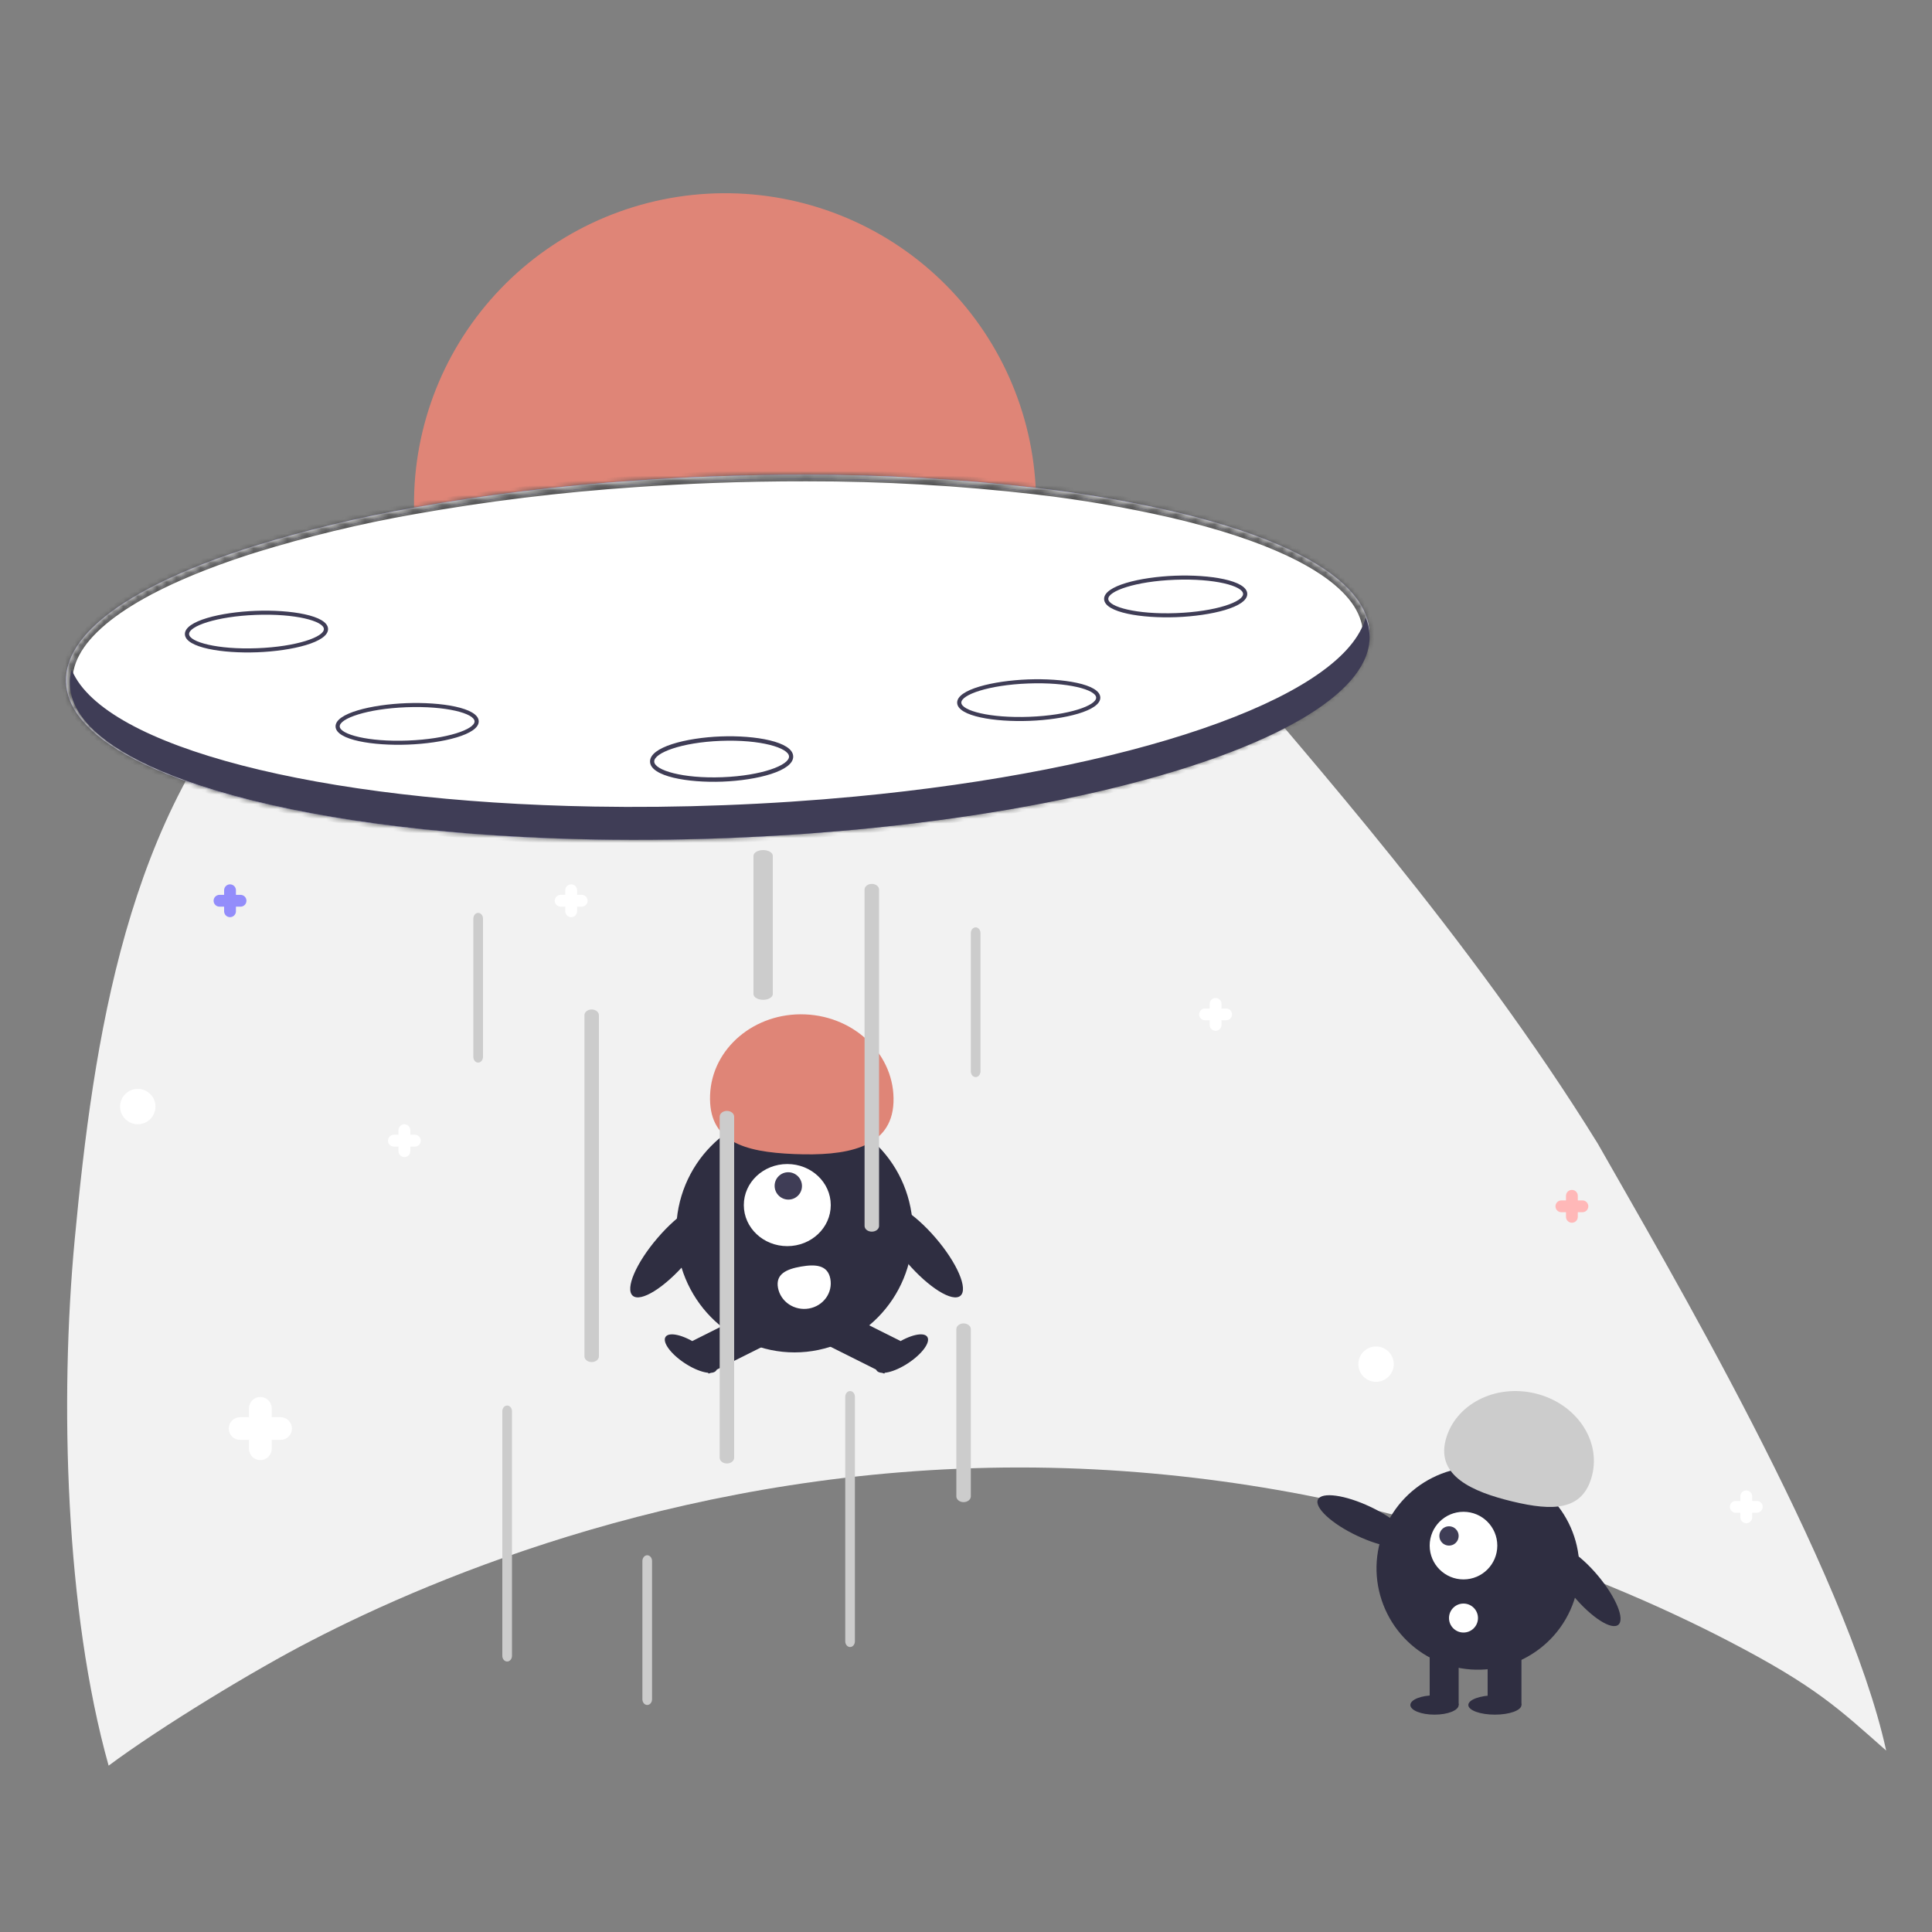 <svg width="400" height="400" viewBox="0 0 400 400" fill="none" xmlns="http://www.w3.org/2000/svg">
<rect x="0" y="0" width="400" height="400" fill="#808080" stroke="none"/>
<rect width="400" height="400"/>
<path d="M64.557 339.631C90.371 326.259 143.733 303.825 211.091 303.825C278.448 303.825 331.81 326.259 357.624 339.631C376.071 349.187 380.755 353.849 390.511 362.435C382.316 324.969 344.745 261.355 330.8 236.769C304.262 193.839 269.528 155.326 254.698 137.373C210.391 108.025 200.845 93.496 147.689 93.541C128.781 93.489 110.051 97.186 92.583 104.416C75.115 111.647 59.255 122.267 45.922 135.664C45.356 136.23 56.607 136.8 56.052 137.373C26.22 168.168 19.367 215.196 15.464 256.672C12.342 289.845 13.512 333.555 22.489 365.557C33.165 357.615 52.712 345.698 64.557 339.631Z" fill="#F2F2F2"/>
<path d="M28.526 232.763C30.549 232.763 32.189 231.125 32.189 229.103C32.189 227.082 30.549 225.443 28.526 225.443C26.504 225.443 24.864 227.082 24.864 229.103C24.864 231.125 26.504 232.763 28.526 232.763Z" fill="white"/>
<path d="M284.897 286.092C286.919 286.092 288.559 284.454 288.559 282.432C288.559 280.411 286.919 278.773 284.897 278.773C282.874 278.773 281.234 280.411 281.234 282.432C281.234 284.454 282.874 286.092 284.897 286.092Z" fill="white"/>
<path d="M58.087 293.412H56.256V291.582C56.256 290.958 56.008 290.36 55.566 289.918C55.125 289.477 54.526 289.229 53.902 289.229C53.277 289.229 52.678 289.477 52.237 289.918C51.795 290.36 51.547 290.958 51.547 291.582V293.412H49.716C49.092 293.412 48.493 293.66 48.051 294.101C47.61 294.542 47.362 295.141 47.362 295.765C47.362 296.389 47.61 296.987 48.051 297.428C48.493 297.87 49.092 298.118 49.716 298.118H51.547V299.947C51.547 300.571 51.795 301.17 52.237 301.611C52.678 302.052 53.277 302.3 53.902 302.3C54.526 302.3 55.125 302.052 55.566 301.611C56.008 301.17 56.256 300.571 56.256 299.947V298.118H58.087C58.712 298.118 59.31 297.87 59.752 297.428C60.194 296.987 60.442 296.389 60.442 295.765C60.442 295.141 60.194 294.542 59.752 294.101C59.31 293.66 58.712 293.412 58.087 293.412Z" fill="white"/>
<path d="M327.621 248.532H326.669V247.58C326.669 247.256 326.54 246.945 326.311 246.715C326.081 246.486 325.77 246.357 325.445 246.357C325.12 246.357 324.809 246.486 324.579 246.715C324.35 246.945 324.221 247.256 324.221 247.58V248.532H323.268C322.944 248.532 322.632 248.661 322.403 248.89C322.173 249.12 322.044 249.431 322.044 249.755C322.044 250.08 322.173 250.391 322.403 250.62C322.632 250.85 322.944 250.979 323.268 250.979H324.221V251.93C324.221 252.255 324.35 252.566 324.579 252.795C324.809 253.025 325.12 253.154 325.445 253.154C325.77 253.154 326.081 253.025 326.311 252.795C326.54 252.566 326.669 252.255 326.669 251.93V250.979H327.621C327.946 250.979 328.258 250.85 328.487 250.62C328.717 250.391 328.846 250.08 328.846 249.755C328.846 249.431 328.717 249.12 328.487 248.89C328.258 248.661 327.946 248.532 327.621 248.532Z" fill="#FFB8B8"/>
<path d="M49.8 185.269H48.848V184.317C48.848 184.157 48.816 183.997 48.755 183.849C48.693 183.701 48.603 183.566 48.489 183.452C48.375 183.339 48.24 183.248 48.092 183.187C47.943 183.125 47.784 183.094 47.623 183.094C47.463 183.094 47.303 183.125 47.155 183.187C47.006 183.248 46.871 183.339 46.758 183.452C46.644 183.566 46.554 183.701 46.492 183.849C46.431 183.997 46.399 184.157 46.399 184.317V185.269H45.447C45.122 185.269 44.811 185.398 44.581 185.627C44.352 185.857 44.222 186.168 44.222 186.492C44.222 186.817 44.352 187.128 44.581 187.357C44.811 187.587 45.122 187.716 45.447 187.716H46.399V188.667C46.399 188.828 46.431 188.987 46.492 189.135C46.554 189.284 46.644 189.419 46.758 189.532C46.871 189.646 47.006 189.736 47.155 189.798C47.303 189.859 47.463 189.891 47.623 189.891C47.784 189.891 47.943 189.859 48.092 189.798C48.24 189.736 48.375 189.646 48.489 189.532C48.603 189.419 48.693 189.284 48.755 189.135C48.816 188.987 48.848 188.828 48.848 188.667V187.716H49.8C50.125 187.716 50.436 187.587 50.666 187.357C50.895 187.128 51.024 186.817 51.024 186.492C51.024 186.168 50.895 185.857 50.666 185.627C50.436 185.398 50.125 185.269 49.8 185.269Z" fill="#6C63FF" fill-opacity="0.7"/>
<path d="M120.432 185.269H119.48V184.317C119.48 183.993 119.351 183.682 119.122 183.452C118.892 183.223 118.581 183.094 118.256 183.094C117.931 183.094 117.62 183.223 117.39 183.452C117.161 183.682 117.032 183.993 117.032 184.317V185.269H116.079C115.755 185.269 115.443 185.398 115.214 185.627C114.984 185.857 114.855 186.168 114.855 186.492C114.855 186.817 114.984 187.128 115.214 187.357C115.443 187.587 115.755 187.716 116.079 187.716H117.032V188.667C117.032 188.992 117.161 189.303 117.39 189.532C117.62 189.762 117.931 189.891 118.256 189.891C118.581 189.891 118.892 189.762 119.122 189.532C119.351 189.303 119.48 188.992 119.48 188.667V187.716H120.432C120.757 187.716 121.069 187.587 121.298 187.357C121.528 187.128 121.657 186.817 121.657 186.492C121.657 186.168 121.528 185.857 121.298 185.627C121.069 185.398 120.757 185.269 120.432 185.269Z" fill="white"/>
<path d="M363.722 310.749H362.77V309.798C362.77 309.473 362.641 309.162 362.412 308.932C362.182 308.703 361.871 308.574 361.546 308.574C361.221 308.574 360.91 308.703 360.68 308.932C360.451 309.162 360.322 309.473 360.322 309.798V310.749H359.369C359.045 310.749 358.733 310.878 358.504 311.107C358.274 311.337 358.145 311.648 358.145 311.973C358.145 312.297 358.274 312.608 358.504 312.838C358.733 313.067 359.045 313.196 359.369 313.196H360.322V314.148C360.322 314.472 360.451 314.783 360.68 315.013C360.91 315.242 361.221 315.371 361.546 315.371C361.871 315.371 362.182 315.242 362.412 315.013C362.641 314.783 362.77 314.472 362.77 314.148V313.196H363.722C364.047 313.196 364.359 313.067 364.588 312.838C364.818 312.608 364.947 312.297 364.947 311.973C364.947 311.648 364.818 311.337 364.588 311.107C364.359 310.878 364.047 310.749 363.722 310.749Z" fill="white"/>
<path d="M253.85 208.796H252.897V207.845C252.897 207.52 252.768 207.209 252.539 206.98C252.309 206.75 251.998 206.621 251.673 206.621C251.348 206.621 251.037 206.75 250.807 206.98C250.578 207.209 250.449 207.52 250.449 207.845V208.796H249.497C249.172 208.796 248.86 208.925 248.631 209.155C248.401 209.384 248.272 209.695 248.272 210.02C248.272 210.344 248.401 210.655 248.631 210.885C248.86 211.114 249.172 211.243 249.497 211.243H250.449V212.195C250.449 212.519 250.578 212.83 250.807 213.06C251.037 213.289 251.348 213.418 251.673 213.418C251.998 213.418 252.309 213.289 252.539 213.06C252.768 212.83 252.897 212.519 252.897 212.195V211.243H253.85C254.174 211.243 254.486 211.114 254.715 210.885C254.945 210.655 255.074 210.344 255.074 210.02C255.074 209.695 254.945 209.384 254.715 209.155C254.486 208.925 254.174 208.796 253.85 208.796Z" fill="white"/>
<path d="M85.901 234.938H84.949V233.986C84.949 233.662 84.82 233.351 84.59 233.121C84.361 232.892 84.049 232.763 83.724 232.763C83.4 232.763 83.088 232.892 82.859 233.121C82.629 233.351 82.5 233.662 82.5 233.986V234.938H81.548C81.223 234.938 80.912 235.067 80.682 235.296C80.453 235.526 80.324 235.837 80.324 236.161C80.324 236.486 80.453 236.797 80.682 237.027C80.912 237.256 81.223 237.385 81.548 237.385H82.5V238.336C82.5 238.661 82.629 238.972 82.859 239.202C83.088 239.431 83.4 239.56 83.724 239.56C84.049 239.56 84.361 239.431 84.59 239.202C84.82 238.972 84.949 238.661 84.949 238.336V237.385H85.901C86.226 237.385 86.537 237.256 86.767 237.027C86.996 236.797 87.125 236.486 87.125 236.161C87.125 235.837 86.996 235.526 86.767 235.296C86.537 235.067 86.226 234.938 85.901 234.938Z" fill="white"/>
<path d="M88.74 148.24H87.76V147.26C87.76 146.926 87.627 146.605 87.391 146.369C87.155 146.133 86.834 146 86.5 146C86.166 146 85.845 146.133 85.609 146.369C85.373 146.605 85.24 146.926 85.24 147.26V148.24H84.26C83.926 148.24 83.605 148.373 83.369 148.609C83.133 148.845 83 149.166 83 149.5C83 149.834 83.133 150.155 83.369 150.391C83.605 150.627 83.926 150.76 84.26 150.76H85.24V151.74C85.24 152.074 85.373 152.395 85.609 152.631C85.845 152.867 86.166 153 86.5 153C86.834 153 87.155 152.867 87.391 152.631C87.627 152.395 87.76 152.074 87.76 151.74V150.76H88.74C89.074 150.76 89.395 150.627 89.631 150.391C89.867 150.155 90 149.834 90 149.5C90 149.166 89.867 148.845 89.631 148.609C89.395 148.373 89.074 148.24 88.74 148.24Z" fill="white"/>
<path d="M164.5 280C178.031 280 189 268.807 189 255C189 241.193 178.031 230 164.5 230C150.969 230 140 241.193 140 255C140 268.807 150.969 280 164.5 280Z" fill="#2F2E41"/>
<path d="M155.435 271.587L143.331 277.647L146.714 284.401L158.818 278.341L155.435 271.587Z" fill="#2F2E41"/>
<path d="M148.31 283.716C149.028 282.627 147.256 280.194 144.353 278.28C141.45 276.366 138.515 275.697 137.797 276.786C137.079 277.874 138.851 280.308 141.754 282.221C144.657 284.135 147.592 284.804 148.31 283.716Z" fill="#2F2E41"/>
<path d="M174.35 271.587L170.967 278.341L183.071 284.401L186.454 277.647L174.35 271.587Z" fill="#2F2E41"/>
<path d="M188.031 282.221C190.934 280.308 192.706 277.874 191.988 276.786C191.27 275.697 188.335 276.366 185.432 278.28C182.529 280.194 180.757 282.627 181.475 283.716C182.193 284.804 185.128 284.135 188.031 282.221Z" fill="#2F2E41"/>
<path d="M163 258C167.971 258 172 254.194 172 249.5C172 244.806 167.971 241 163 241C158.029 241 154 244.806 154 249.5C154 254.194 158.029 258 163 258Z" fill="white"/>
<path d="M165.219 247.541C166.321 246.439 166.315 244.647 165.205 243.538C164.095 242.428 162.302 242.422 161.201 243.524C160.099 244.625 160.105 246.418 161.215 247.527C162.324 248.636 164.117 248.643 165.219 247.541Z" fill="#3F3D56"/>
<path d="M184.987 228.244C185.373 218.61 177.185 210.45 166.699 210.018C156.214 209.586 147.401 217.046 147.015 226.68C146.629 236.313 153.918 238.502 164.403 238.934C174.889 239.366 184.601 237.878 184.987 228.244Z" fill="#DF8577"/>
<path d="M198.848 268.271C200.484 266.867 198.183 261.506 193.71 256.296C189.236 251.087 184.284 248.002 182.648 249.406C181.012 250.81 183.312 256.171 187.786 261.381C192.259 266.59 197.212 269.675 198.848 268.271Z" fill="#2F2E41"/>
<path d="M142.069 261.381C146.542 256.171 148.843 250.81 147.207 249.406C145.571 248.002 140.618 251.087 136.145 256.296C131.671 261.506 129.371 266.867 131.007 268.271C132.643 269.675 137.595 266.59 142.069 261.381Z" fill="#2F2E41"/>
<path d="M171.911 264.76C172.172 266.141 171.853 267.565 171.022 268.719C170.191 269.873 168.918 270.663 167.482 270.914C166.046 271.166 164.564 270.858 163.364 270.06C162.164 269.261 161.342 268.036 161.081 266.655L161.079 266.645C160.538 263.769 162.85 262.751 165.841 262.23C168.833 261.71 171.37 261.883 171.911 264.76Z" fill="white"/>
<path d="M122.5 282C122.102 282 121.721 281.874 121.439 281.65C121.158 281.425 121 281.121 121 280.803V210.197C121 209.879 121.158 209.575 121.439 209.351C121.721 209.126 122.102 209 122.5 209C122.898 209 123.279 209.126 123.561 209.351C123.842 209.575 124 209.879 124 210.197V280.803C124 281.121 123.842 281.425 123.561 281.65C123.279 281.874 122.898 282 122.5 282Z" fill="#CCCCCC"/>
<path d="M105 344C104.735 344 104.48 343.876 104.293 343.655C104.105 343.434 104 343.135 104 342.822V292.178C104 291.865 104.105 291.566 104.293 291.345C104.48 291.124 104.735 291 105 291C105.265 291 105.52 291.124 105.707 291.345C105.895 291.566 106 291.865 106 292.178V342.822C106 343.135 105.895 343.434 105.707 343.655C105.52 343.876 105.265 344 105 344Z" fill="#CCCCCC"/>
<path d="M150.5 303C150.102 303 149.721 302.874 149.439 302.65C149.158 302.425 149 302.121 149 301.803V231.197C149 230.879 149.158 230.575 149.439 230.351C149.721 230.126 150.102 230 150.5 230C150.898 230 151.279 230.126 151.561 230.351C151.842 230.575 152 230.879 152 231.197V301.803C152 302.121 151.842 302.425 151.561 302.65C151.279 302.874 150.898 303 150.5 303Z" fill="#CCCCCC"/>
<path d="M134 353C133.735 353 133.48 352.874 133.293 352.651C133.105 352.427 133 352.124 133 351.808V323.192C133 322.876 133.105 322.573 133.293 322.349C133.48 322.126 133.735 322 134 322C134.265 322 134.52 322.126 134.707 322.349C134.895 322.573 135 322.876 135 323.192V351.808C135 352.124 134.895 352.427 134.707 352.651C134.52 352.874 134.265 353 134 353Z" fill="#CCCCCC"/>
<path d="M158 207C157.47 207 156.961 206.874 156.586 206.651C156.211 206.427 156 206.124 156 205.808V177.192C156 176.876 156.211 176.573 156.586 176.349C156.961 176.126 157.47 176 158 176C158.53 176 159.039 176.126 159.414 176.349C159.789 176.573 160 176.876 160 177.192V205.808C160 206.124 159.789 206.427 159.414 206.651C159.039 206.874 158.53 207 158 207Z" fill="#CCCCCC"/>
<path d="M99 220C98.735 220 98.48 219.874 98.293 219.651C98.105 219.427 98 219.124 98 218.808V190.192C98 189.876 98.105 189.573 98.293 189.349C98.48 189.126 98.735 189 99 189C99.265 189 99.52 189.126 99.707 189.349C99.895 189.573 100 189.876 100 190.192V218.808C100 219.124 99.895 219.427 99.707 219.651C99.52 219.874 99.265 220 99 220Z" fill="#CCCCCC"/>
<path d="M202 223C201.735 223 201.48 222.874 201.293 222.651C201.105 222.427 201 222.124 201 221.808V193.192C201 192.876 201.105 192.573 201.293 192.349C201.48 192.126 201.735 192 202 192C202.265 192 202.52 192.126 202.707 192.349C202.895 192.573 203 192.876 203 193.192V221.808C203 222.124 202.895 222.427 202.707 222.651C202.52 222.874 202.265 223 202 223Z" fill="#CCCCCC"/>
<path d="M199.5 311C199.102 311 198.721 310.874 198.439 310.65C198.158 310.427 198 310.123 198 309.807V275.194C198 274.877 198.158 274.573 198.439 274.35C198.721 274.126 199.102 274 199.5 274C199.898 274 200.279 274.126 200.561 274.35C200.842 274.573 201 274.877 201 275.194V309.807C201 310.123 200.842 310.427 200.561 310.65C200.279 310.874 199.898 311 199.5 311Z" fill="#CCCCCC"/>
<path d="M176 341C175.735 341 175.48 340.876 175.293 340.655C175.105 340.434 175 340.135 175 339.822V289.178C175 288.865 175.105 288.566 175.293 288.345C175.48 288.124 175.735 288 176 288C176.265 288 176.52 288.124 176.707 288.345C176.895 288.566 177 288.865 177 289.178V339.822C177 340.135 176.895 340.434 176.707 340.655C176.52 340.876 176.265 341 176 341Z" fill="#CCCCCC"/>
<path d="M180.5 255C180.102 255 179.721 254.876 179.439 254.654C179.158 254.433 179 254.133 179 253.82V184.18C179 183.867 179.158 183.567 179.439 183.346C179.721 183.124 180.102 183 180.5 183C180.898 183 181.279 183.124 181.561 183.346C181.842 183.567 182 183.867 182 184.18V253.82C182 254.133 181.842 254.433 181.561 254.654C181.279 254.876 180.898 255 180.5 255Z" fill="#CCCCCC"/>
<path d="M214.455 101.55C194.198 99.113 171.203 98.278 147.324 99.19C125.471 100.025 104.471 102.26 85.73 105.678C85.724 105.389 85.717 105.1 85.719 104.811C85.578 88.032 92.02 71.863 103.669 59.759C115.317 47.655 131.247 40.577 148.055 40.037C164.862 39.498 181.213 45.54 193.613 56.871C206.013 68.203 213.478 83.926 214.413 100.68C214.429 100.973 214.444 101.261 214.455 101.55Z" fill="#DF8577"/>
<mask id="path-34-inside-1" fill="white">
<path d="M242.808 105.872C233.431 103.723 223.941 102.094 214.382 100.993C198.715 99.187 182.955 98.285 167.183 98.293C160.612 98.277 153.925 98.395 147.169 98.653C141.815 98.857 136.507 99.146 131.277 99.519C115.93 100.557 100.653 102.431 85.512 105.133C74.303 107.107 63.23 109.784 52.36 113.148C27.022 121.171 13.28 131.151 13.665 141.246C14.051 151.342 28.515 160.244 54.391 166.311C72.589 170.58 94.922 173.11 119.174 173.735C129.185 173.999 139.521 173.931 150.03 173.53C160.574 173.127 170.919 172.4 180.911 171.372C202.874 169.115 223.132 165.406 240.018 160.494C240.108 160.465 240.193 160.44 240.283 160.415C241.423 160.087 242.545 159.747 243.653 159.407C244.051 159.28 244.445 159.157 244.839 159.034C244.861 159.024 244.884 159.016 244.907 159.01C245.284 158.892 245.656 158.77 246.028 158.653C246.773 158.409 247.508 158.17 248.231 157.922C248.265 157.912 248.295 157.903 248.325 157.893C248.954 157.679 249.569 157.466 250.18 157.253C250.68 157.074 251.176 156.9 251.667 156.722C252.026 156.592 252.381 156.462 252.731 156.332C252.987 156.236 253.239 156.145 253.487 156.049C253.824 155.924 254.161 155.795 254.494 155.666C254.635 155.613 254.776 155.56 254.912 155.504C255.233 155.384 255.544 155.26 255.856 155.136C256.193 155.002 256.53 154.864 256.862 154.731C257.14 154.621 257.417 154.507 257.689 154.393C257.92 154.294 258.146 154.199 258.376 154.104C259.002 153.843 259.616 153.574 260.221 153.31C260.523 153.173 260.826 153.041 261.124 152.905C261.417 152.773 261.715 152.636 262.005 152.5C262.481 152.28 262.949 152.059 263.409 151.839C263.63 151.727 263.855 151.619 264.072 151.516C264.238 151.432 264.399 151.353 264.565 151.269C264.684 151.213 264.803 151.152 264.918 151.092C265.347 150.877 265.772 150.658 266.188 150.44C267.784 149.603 269.272 148.754 270.651 147.891C279.303 142.514 283.756 136.745 283.534 130.936C283.148 120.84 268.684 111.938 242.808 105.872ZM244.574 158.217C226.733 163.868 204.598 168.096 180.399 170.559C170.558 171.56 160.372 172.273 149.997 172.669C139.656 173.064 129.481 173.134 119.622 172.886C95.267 172.282 72.839 169.756 54.593 165.475C29.127 159.501 14.9 150.887 14.53 141.213C14.499 140.359 14.574 139.503 14.754 138.667C16.626 129.855 29.881 121.169 52.625 113.965C63.413 110.628 74.401 107.967 85.523 105.998C100.755 103.282 116.125 101.4 131.564 100.361C136.713 99.996 141.926 99.714 147.202 99.513C153.867 99.259 160.463 99.14 166.951 99.151C182.815 99.134 198.667 100.04 214.424 101.862C223.901 102.96 233.309 104.577 242.606 106.707C265.83 112.155 279.704 119.8 282.247 128.438C282.494 129.261 282.635 130.111 282.669 130.969C283.038 140.643 269.509 150.317 244.574 158.217Z"/>
<path d="M244.574 158.217C226.733 163.868 204.598 168.096 180.399 170.559C170.558 171.56 160.372 172.273 149.997 172.669C139.656 173.064 129.481 173.134 119.622 172.886C95.267 172.282 72.839 169.756 54.593 165.475C29.127 159.501 14.9 150.887 14.53 141.213C14.499 140.359 14.574 139.503 14.754 138.667C16.626 129.855 29.881 121.169 52.625 113.965C63.413 110.628 74.401 107.967 85.523 105.998C100.755 103.282 116.125 101.4 131.564 100.361C136.713 99.996 141.926 99.714 147.202 99.513C153.867 99.259 160.463 99.14 166.951 99.151C182.815 99.134 198.667 100.04 214.424 101.862C223.901 102.96 233.309 104.577 242.606 106.707C265.83 112.155 279.704 119.8 282.247 128.438C282.494 129.261 282.635 130.111 282.669 130.969C283.038 140.643 269.509 150.317 244.574 158.217Z"/>
</mask>
<path d="M242.808 105.872C233.431 103.723 223.941 102.094 214.382 100.993C198.715 99.187 182.955 98.285 167.183 98.293C160.612 98.277 153.925 98.395 147.169 98.653C141.815 98.857 136.507 99.146 131.277 99.519C115.93 100.557 100.653 102.431 85.512 105.133C74.303 107.107 63.23 109.784 52.36 113.148C27.022 121.171 13.28 131.151 13.665 141.246C14.051 151.342 28.515 160.244 54.391 166.311C72.589 170.58 94.922 173.11 119.174 173.735C129.185 173.999 139.521 173.931 150.03 173.53C160.574 173.127 170.919 172.4 180.911 171.372C202.874 169.115 223.132 165.406 240.018 160.494C240.108 160.465 240.193 160.44 240.283 160.415C241.423 160.087 242.545 159.747 243.653 159.407C244.051 159.28 244.445 159.157 244.839 159.034C244.861 159.024 244.884 159.016 244.907 159.01C245.284 158.892 245.656 158.77 246.028 158.653C246.773 158.409 247.508 158.17 248.231 157.922C248.265 157.912 248.295 157.903 248.325 157.893C248.954 157.679 249.569 157.466 250.18 157.253C250.68 157.074 251.176 156.9 251.667 156.722C252.026 156.592 252.381 156.462 252.731 156.332C252.987 156.236 253.239 156.145 253.487 156.049C253.824 155.924 254.161 155.795 254.494 155.666C254.635 155.613 254.776 155.56 254.912 155.504C255.233 155.384 255.544 155.26 255.856 155.136C256.193 155.002 256.53 154.864 256.862 154.731C257.14 154.621 257.417 154.507 257.689 154.393C257.92 154.294 258.146 154.199 258.376 154.104C259.002 153.843 259.616 153.574 260.221 153.31C260.523 153.173 260.826 153.041 261.124 152.905C261.417 152.773 261.715 152.636 262.005 152.5C262.481 152.28 262.949 152.059 263.409 151.839C263.63 151.727 263.855 151.619 264.072 151.516C264.238 151.432 264.399 151.353 264.565 151.269C264.684 151.213 264.803 151.152 264.918 151.092C265.347 150.877 265.772 150.658 266.188 150.44C267.784 149.603 269.272 148.754 270.651 147.891C279.303 142.514 283.756 136.745 283.534 130.936C283.148 120.84 268.684 111.938 242.808 105.872ZM244.574 158.217C226.733 163.868 204.598 168.096 180.399 170.559C170.558 171.56 160.372 172.273 149.997 172.669C139.656 173.064 129.481 173.134 119.622 172.886C95.267 172.282 72.839 169.756 54.593 165.475C29.127 159.501 14.9 150.887 14.53 141.213C14.499 140.359 14.574 139.503 14.754 138.667C16.626 129.855 29.881 121.169 52.625 113.965C63.413 110.628 74.401 107.967 85.523 105.998C100.755 103.282 116.125 101.4 131.564 100.361C136.713 99.996 141.926 99.714 147.202 99.513C153.867 99.259 160.463 99.14 166.951 99.151C182.815 99.134 198.667 100.04 214.424 101.862C223.901 102.96 233.309 104.577 242.606 106.707C265.83 112.155 279.704 119.8 282.247 128.438C282.494 129.261 282.635 130.111 282.669 130.969C283.038 140.643 269.509 150.317 244.574 158.217Z" fill="#6C63FF"/>
<path d="M242.808 105.872C233.431 103.723 223.941 102.094 214.382 100.993C198.715 99.187 182.955 98.285 167.183 98.293C160.612 98.277 153.925 98.395 147.169 98.653C141.815 98.857 136.507 99.146 131.277 99.519C115.93 100.557 100.653 102.431 85.512 105.133C74.303 107.107 63.23 109.784 52.36 113.148C27.022 121.171 13.28 131.151 13.665 141.246C14.051 151.342 28.515 160.244 54.391 166.311C72.589 170.58 94.922 173.11 119.174 173.735C129.185 173.999 139.521 173.931 150.03 173.53C160.574 173.127 170.919 172.4 180.911 171.372C202.874 169.115 223.132 165.406 240.018 160.494C240.108 160.465 240.193 160.44 240.283 160.415C241.423 160.087 242.545 159.747 243.653 159.407C244.051 159.28 244.445 159.157 244.839 159.034C244.861 159.024 244.884 159.016 244.907 159.01C245.284 158.892 245.656 158.77 246.028 158.653C246.773 158.409 247.508 158.17 248.231 157.922C248.265 157.912 248.295 157.903 248.325 157.893C248.954 157.679 249.569 157.466 250.18 157.253C250.68 157.074 251.176 156.9 251.667 156.722C252.026 156.592 252.381 156.462 252.731 156.332C252.987 156.236 253.239 156.145 253.487 156.049C253.824 155.924 254.161 155.795 254.494 155.666C254.635 155.613 254.776 155.56 254.912 155.504C255.233 155.384 255.544 155.26 255.856 155.136C256.193 155.002 256.53 154.864 256.862 154.731C257.14 154.621 257.417 154.507 257.689 154.393C257.92 154.294 258.146 154.199 258.376 154.104C259.002 153.843 259.616 153.574 260.221 153.31C260.523 153.173 260.826 153.041 261.124 152.905C261.417 152.773 261.715 152.636 262.005 152.5C262.481 152.28 262.949 152.059 263.409 151.839C263.63 151.727 263.855 151.619 264.072 151.516C264.238 151.432 264.399 151.353 264.565 151.269C264.684 151.213 264.803 151.152 264.918 151.092C265.347 150.877 265.772 150.658 266.188 150.44C267.784 149.603 269.272 148.754 270.651 147.891C279.303 142.514 283.756 136.745 283.534 130.936C283.148 120.84 268.684 111.938 242.808 105.872ZM244.574 158.217C226.733 163.868 204.598 168.096 180.399 170.559C170.558 171.56 160.372 172.273 149.997 172.669C139.656 173.064 129.481 173.134 119.622 172.886C95.267 172.282 72.839 169.756 54.593 165.475C29.127 159.501 14.9 150.887 14.53 141.213C14.499 140.359 14.574 139.503 14.754 138.667C16.626 129.855 29.881 121.169 52.625 113.965C63.413 110.628 74.401 107.967 85.523 105.998C100.755 103.282 116.125 101.4 131.564 100.361C136.713 99.996 141.926 99.714 147.202 99.513C153.867 99.259 160.463 99.14 166.951 99.151C182.815 99.134 198.667 100.04 214.424 101.862C223.901 102.96 233.309 104.577 242.606 106.707C265.83 112.155 279.704 119.8 282.247 128.438C282.494 129.261 282.635 130.111 282.669 130.969C283.038 140.643 269.509 150.317 244.574 158.217Z" fill="white"/>
<path d="M244.574 158.217C226.733 163.868 204.598 168.096 180.399 170.559C170.558 171.56 160.372 172.273 149.997 172.669C139.656 173.064 129.481 173.134 119.622 172.886C95.267 172.282 72.839 169.756 54.593 165.475C29.127 159.501 14.9 150.887 14.53 141.213C14.499 140.359 14.574 139.503 14.754 138.667C16.626 129.855 29.881 121.169 52.625 113.965C63.413 110.628 74.401 107.967 85.523 105.998C100.755 103.282 116.125 101.4 131.564 100.361C136.713 99.996 141.926 99.714 147.202 99.513C153.867 99.259 160.463 99.14 166.951 99.151C182.815 99.134 198.667 100.04 214.424 101.862C223.901 102.96 233.309 104.577 242.606 106.707C265.83 112.155 279.704 119.8 282.247 128.438C282.494 129.261 282.635 130.111 282.669 130.969C283.038 140.643 269.509 150.317 244.574 158.217Z" fill="#6C63FF"/>
<path d="M244.574 158.217C226.733 163.868 204.598 168.096 180.399 170.559C170.558 171.56 160.372 172.273 149.997 172.669C139.656 173.064 129.481 173.134 119.622 172.886C95.267 172.282 72.839 169.756 54.593 165.475C29.127 159.501 14.9 150.887 14.53 141.213C14.499 140.359 14.574 139.503 14.754 138.667C16.626 129.855 29.881 121.169 52.625 113.965C63.413 110.628 74.401 107.967 85.523 105.998C100.755 103.282 116.125 101.4 131.564 100.361C136.713 99.996 141.926 99.714 147.202 99.513C153.867 99.259 160.463 99.14 166.951 99.151C182.815 99.134 198.667 100.04 214.424 101.862C223.901 102.96 233.309 104.577 242.606 106.707C265.83 112.155 279.704 119.8 282.247 128.438C282.494 129.261 282.635 130.111 282.669 130.969C283.038 140.643 269.509 150.317 244.574 158.217Z" fill="white"/>
<path d="M244.574 158.217L244.725 158.694L244.725 158.694L244.574 158.217ZM180.399 170.559L180.449 171.057L180.449 171.057L180.399 170.559ZM119.622 172.886L119.635 172.386L119.635 172.386L119.622 172.886ZM54.593 165.475L54.707 164.989L54.707 164.989L54.593 165.475ZM14.53 141.213L14.03 141.232L14.031 141.233L14.53 141.213ZM14.754 138.667L15.242 138.772L15.243 138.77L14.754 138.667ZM52.625 113.965L52.477 113.488L52.474 113.489L52.625 113.965ZM85.523 105.998L85.61 106.491L85.611 106.491L85.523 105.998ZM131.564 100.361L131.598 100.86L131.6 100.86L131.564 100.361ZM147.202 99.513L147.221 100.013L147.221 100.013L147.202 99.513ZM166.951 99.151L166.95 99.651L166.952 99.651L166.951 99.151ZM214.424 101.862L214.482 101.366L214.482 101.366L214.424 101.862ZM242.606 106.707L242.72 106.22L242.717 106.22L242.606 106.707ZM282.247 128.438L281.768 128.579L281.768 128.582L282.247 128.438ZM282.669 130.969L283.168 130.95L283.168 130.949L282.669 130.969ZM244.423 157.74C226.623 163.378 204.524 167.601 180.348 170.062L180.449 171.057C204.673 168.591 226.843 164.357 244.725 158.694L244.423 157.74ZM180.348 170.062C170.518 171.062 160.343 171.773 149.978 172.169L150.016 173.169C160.402 172.772 170.598 172.059 180.449 171.057L180.348 170.062ZM149.978 172.169C139.647 172.564 129.482 172.634 119.635 172.386L119.61 173.386C129.479 173.634 139.665 173.564 150.016 173.169L149.978 172.169ZM119.635 172.386C95.303 171.783 72.911 169.259 54.707 164.989L54.479 165.962C72.767 170.253 95.231 172.781 119.61 173.386L119.635 172.386ZM54.707 164.989C41.998 162.007 32.132 158.375 25.41 154.304C18.669 150.222 15.205 145.774 15.03 141.194L14.031 141.233C14.225 146.327 18.06 151.023 24.892 155.16C31.742 159.308 41.722 162.97 54.479 165.962L54.707 164.989ZM15.03 141.195C15 140.382 15.072 139.568 15.242 138.772L14.265 138.562C14.076 139.439 13.998 140.336 14.03 141.232L15.03 141.195ZM15.243 138.77C16.137 134.561 19.781 130.282 26.136 126.132C32.474 121.993 41.427 118.037 52.776 114.442L52.474 113.489C41.079 117.098 32.032 121.087 25.589 125.295C19.162 129.492 15.242 133.961 14.264 138.563L15.243 138.77ZM52.773 114.443C63.541 111.111 74.508 108.455 85.61 106.491L85.436 105.506C74.293 107.478 63.285 110.144 52.477 113.488L52.773 114.443ZM85.611 106.491C100.825 103.777 116.177 101.897 131.598 100.86L131.531 99.862C116.074 100.902 100.685 102.786 85.436 105.506L85.611 106.491ZM131.6 100.86C136.743 100.495 141.95 100.213 147.221 100.013L147.183 99.014C141.902 99.214 136.683 99.497 131.529 99.862L131.6 100.86ZM147.221 100.013C153.879 99.759 160.468 99.64 166.95 99.651L166.952 98.651C160.457 98.64 153.854 98.759 147.183 99.014L147.221 100.013ZM166.952 99.651C182.797 99.634 198.629 100.539 214.367 102.359L214.482 101.366C198.705 99.541 182.834 98.634 166.951 98.651L166.952 99.651ZM214.367 102.359C223.825 103.454 233.215 105.069 242.494 107.194L242.717 106.22C233.403 104.086 223.977 102.465 214.482 101.366L214.367 102.359ZM242.492 107.194C254.08 109.912 263.306 113.172 269.941 116.814C276.593 120.466 280.553 124.452 281.768 128.579L282.727 128.297C281.399 123.786 277.15 119.631 270.422 115.938C263.678 112.236 254.355 108.95 242.72 106.22L242.492 107.194ZM281.768 128.582C282.003 129.364 282.137 130.173 282.169 130.989L283.168 130.949C283.133 130.05 282.985 129.158 282.726 128.295L281.768 128.582ZM282.169 130.988C282.344 135.568 279.23 140.267 272.82 144.852C266.428 149.424 256.867 153.798 244.423 157.74L244.725 158.694C257.216 154.736 266.888 150.324 273.402 145.665C279.898 141.019 283.363 136.044 283.168 130.95L282.169 130.988ZM242.808 105.872L243.036 104.898L243.031 104.897L242.808 105.872ZM214.382 100.993L214.268 101.987L214.268 101.987L214.382 100.993ZM167.183 98.293L167.18 99.293L167.183 99.293L167.183 98.293ZM131.277 99.519L131.344 100.516L131.348 100.516L131.277 99.519ZM85.512 105.133L85.685 106.118L85.687 106.117L85.512 105.133ZM52.36 113.148L52.064 112.193L52.058 112.195L52.36 113.148ZM54.391 166.311L54.62 165.337L54.619 165.337L54.391 166.311ZM119.174 173.735L119.201 172.735L119.2 172.735L119.174 173.735ZM180.911 171.372L180.809 170.377L180.808 170.377L180.911 171.372ZM240.018 160.494L240.297 161.454L240.312 161.45L240.328 161.445L240.018 160.494ZM240.283 160.415L240.551 161.379L240.56 161.376L240.283 160.415ZM243.653 159.407L243.946 160.363L243.958 160.36L243.653 159.407ZM244.839 159.034L245.137 159.989L245.195 159.971L245.252 159.945L244.839 159.034ZM244.907 159.01L245.159 159.978L245.183 159.972L245.206 159.965L244.907 159.01ZM246.028 158.653L246.33 159.606L246.34 159.603L246.028 158.653ZM248.231 157.922L247.953 156.962L247.93 156.968L247.907 156.976L248.231 157.922ZM248.325 157.893L248.634 158.844L248.647 158.84L248.325 157.893ZM250.18 157.253L250.509 158.197L250.517 158.195L250.18 157.253ZM251.667 156.722L251.327 155.782L251.326 155.782L251.667 156.722ZM252.731 156.332L253.078 157.27L253.082 157.269L252.731 156.332ZM253.487 156.049L253.139 155.111L253.126 155.117L253.487 156.049ZM254.494 155.666L254.143 154.73L254.133 154.734L254.494 155.666ZM254.912 155.504L254.562 154.567L254.544 154.574L254.527 154.581L254.912 155.504ZM255.856 155.136L255.487 154.206L255.486 154.207L255.856 155.136ZM256.862 154.731L256.494 153.801L256.49 153.803L256.862 154.731ZM257.689 154.393L258.075 155.316L258.086 155.312L257.689 154.393ZM258.376 154.104L258.757 155.029L258.76 155.027L258.376 154.104ZM260.221 153.31L260.622 154.226L260.633 154.221L260.221 153.31ZM261.124 152.905L260.714 151.992L260.707 151.995L261.124 152.905ZM262.005 152.5L261.584 151.593L261.579 151.595L262.005 152.5ZM263.409 151.839L263.841 152.741L263.851 152.736L263.86 152.731L263.409 151.839ZM264.072 151.516L264.501 152.42L264.513 152.414L264.524 152.409L264.072 151.516ZM264.565 151.269L264.138 150.365L264.126 150.371L264.113 150.377L264.565 151.269ZM264.918 151.092L264.47 150.198L264.461 150.202L264.452 150.207L264.918 151.092ZM266.188 150.44L265.724 149.554L265.723 149.555L266.188 150.44ZM270.651 147.891L270.123 147.041L270.12 147.043L270.651 147.891ZM283.534 130.936L284.533 130.898L283.534 130.936ZM243.031 104.897C233.618 102.74 224.092 101.105 214.497 100L214.268 101.987C223.79 103.084 233.244 104.706 242.584 106.847L243.031 104.897ZM214.497 100C198.791 98.189 182.993 97.285 167.182 97.293L167.183 99.293C182.917 99.285 198.639 100.185 214.268 101.987L214.497 100ZM167.185 97.293C160.6 97.277 153.9 97.395 147.131 97.653L147.207 99.652C153.949 99.394 160.623 99.277 167.18 99.293L167.185 97.293ZM147.131 97.653C141.766 97.859 136.448 98.148 131.206 98.521L131.348 100.516C136.567 100.145 141.864 99.856 147.207 99.652L147.131 97.653ZM131.209 98.521C115.827 99.562 100.513 101.441 85.336 104.148L85.687 106.117C100.792 103.422 116.034 101.552 131.344 100.516L131.209 98.521ZM85.338 104.148C74.088 106.129 62.975 108.816 52.064 112.193L52.656 114.103C63.486 110.752 74.518 108.085 85.685 106.118L85.338 104.148ZM52.058 112.195C39.341 116.221 29.456 120.762 22.779 125.611C16.13 130.439 12.454 135.733 12.666 141.285L14.665 141.208C14.491 136.665 17.493 131.921 23.954 127.229C30.385 122.559 40.041 118.097 52.662 114.101L52.058 112.195ZM12.666 141.285C12.878 146.837 16.948 151.835 23.945 156.141C30.973 160.467 41.175 164.24 54.163 167.284L54.619 165.337C41.731 162.316 31.762 158.604 24.993 154.438C18.193 150.253 14.838 145.752 14.665 141.208L12.666 141.285ZM54.163 167.284C72.445 171.573 94.848 174.108 119.148 174.734L119.2 172.735C94.995 172.111 72.734 169.587 54.62 165.337L54.163 167.284ZM119.148 174.734C129.181 174.999 139.538 174.931 150.068 174.529L149.992 172.53C139.503 172.931 129.189 172.998 119.201 172.735L119.148 174.734ZM150.068 174.529C160.633 174.125 170.999 173.397 181.013 172.366L180.808 170.377C170.839 171.403 160.515 172.128 149.992 172.53L150.068 174.529ZM181.013 172.366C203.021 170.105 223.34 166.387 240.297 161.454L239.738 159.534C222.924 164.425 202.727 168.124 180.809 170.377L181.013 172.366ZM240.328 161.445C240.398 161.422 240.467 161.402 240.551 161.379L240.016 159.452C239.919 159.478 239.818 159.508 239.708 159.543L240.328 161.445ZM240.56 161.376C241.708 161.046 242.836 160.703 243.946 160.363L243.361 158.451C242.253 158.79 241.138 159.129 240.007 159.454L240.56 161.376ZM243.958 160.36C244.352 160.234 244.742 160.112 245.137 159.989L244.541 158.08C244.148 158.202 243.751 158.326 243.349 158.455L243.958 160.36ZM245.252 159.945C245.222 159.959 245.191 159.97 245.159 159.978L244.655 158.043C244.576 158.063 244.5 158.09 244.426 158.124L245.252 159.945ZM245.206 159.965C245.575 159.849 245.98 159.717 246.33 159.606L245.727 157.699C245.332 157.824 244.993 157.936 244.609 158.056L245.206 159.965ZM246.34 159.603C247.081 159.36 247.824 159.118 248.555 158.868L247.907 156.976C247.192 157.221 246.465 157.458 245.717 157.703L246.34 159.603ZM248.509 158.883C248.561 158.868 248.607 158.853 248.634 158.844L248.016 156.942C247.984 156.952 247.969 156.957 247.953 156.962L248.509 158.883ZM248.647 158.84C249.279 158.625 249.897 158.411 250.509 158.197L249.851 156.309C249.241 156.521 248.628 156.734 248.003 156.946L248.647 158.84ZM250.517 158.195C251.009 158.019 251.515 157.841 252.008 157.662L251.326 155.782C250.838 155.959 250.351 156.13 249.844 156.311L250.517 158.195ZM252.008 157.662C252.369 157.531 252.726 157.401 253.078 157.27L252.383 155.395C252.036 155.524 251.683 155.653 251.327 155.782L252.008 157.662ZM253.082 157.269C253.325 157.178 253.594 157.08 253.847 156.982L253.126 155.117C252.884 155.21 252.65 155.295 252.38 155.396L253.082 157.269ZM253.834 156.987C254.178 156.86 254.521 156.728 254.856 156.598L254.133 154.734C253.802 154.862 253.47 154.989 253.139 155.112L253.834 156.987ZM254.845 156.603C254.983 156.551 255.141 156.492 255.298 156.426L254.527 154.581C254.411 154.629 254.288 154.676 254.143 154.73L254.845 156.603ZM255.263 156.44C255.595 156.316 255.915 156.188 256.225 156.065L255.486 154.207C255.173 154.331 254.871 154.451 254.562 154.567L255.263 156.44ZM256.224 156.065C256.562 155.932 256.912 155.788 257.234 155.659L256.49 153.803C256.147 153.94 255.824 154.073 255.487 154.206L256.224 156.065ZM257.23 155.661C257.516 155.548 257.799 155.431 258.075 155.316L257.304 153.471C257.034 153.583 256.764 153.695 256.494 153.801L257.23 155.661ZM258.086 155.312C258.31 155.215 258.531 155.122 258.757 155.029L257.995 153.18C257.761 153.276 257.529 153.373 257.293 153.475L258.086 155.312ZM258.76 155.027C259.397 154.762 260.019 154.489 260.622 154.226L259.82 152.393C259.213 152.659 258.608 152.924 257.991 153.181L258.76 155.027ZM260.633 154.221C260.915 154.094 261.244 153.949 261.54 153.814L260.707 151.995C260.407 152.133 260.132 152.253 259.809 152.398L260.633 154.221ZM261.533 153.817C261.831 153.683 262.135 153.544 262.43 153.405L261.579 151.595C261.296 151.728 261.003 151.862 260.714 151.992L261.533 153.817ZM262.425 153.408C262.905 153.185 263.377 152.963 263.841 152.741L262.977 150.937C262.521 151.155 262.057 151.374 261.584 151.593L262.425 153.408ZM263.86 152.731C264.069 152.626 264.284 152.523 264.501 152.42L263.643 150.613C263.426 150.716 263.19 150.829 262.957 150.947L263.86 152.731ZM264.524 152.409C264.604 152.368 264.683 152.329 264.765 152.287C264.847 152.247 264.931 152.205 265.017 152.161L264.113 150.377C264.033 150.417 263.954 150.457 263.872 150.498C263.791 150.539 263.706 150.581 263.62 150.624L264.524 152.409ZM264.992 152.173C265.129 152.109 265.261 152.041 265.384 151.977L264.452 150.207C264.345 150.263 264.24 150.317 264.138 150.365L264.992 152.173ZM265.365 151.986C265.801 151.768 266.232 151.546 266.653 151.325L265.723 149.555C265.311 149.771 264.893 149.986 264.47 150.198L265.365 151.986ZM266.652 151.326C268.269 150.478 269.779 149.616 271.181 148.738L270.12 147.043C268.765 147.891 267.3 148.728 265.724 149.554L266.652 151.326ZM271.179 148.74C279.893 143.324 284.777 137.282 284.533 130.898L282.535 130.974C282.735 136.209 278.713 141.703 270.123 147.041L271.179 148.74ZM284.533 130.898C284.321 125.346 280.251 120.348 273.254 116.041C266.226 111.716 256.024 107.943 243.036 104.898L242.58 106.845C255.468 109.867 265.436 113.578 272.206 117.745C279.006 121.93 282.361 126.431 282.535 130.974L284.533 130.898Z" fill="#4F4F4F" mask="url(#path-34-inside-1)"/>
<path d="M283.556 131.511C283.775 137.238 279.218 142.838 270.898 148.002C269.514 148.862 268.022 149.709 266.433 150.542C266.017 150.76 265.592 150.978 265.162 151.192C265.048 151.252 264.929 151.312 264.81 151.368C264.644 151.452 264.482 151.531 264.316 151.615C264.099 151.717 263.874 151.825 263.653 151.936C263.193 152.156 262.725 152.375 262.248 152.595C261.959 152.731 261.661 152.867 261.367 152.998C261.069 153.134 260.766 153.266 260.464 153.402C259.859 153.665 259.245 153.933 258.618 154.193C258.388 154.288 258.162 154.383 257.931 154.481C257.659 154.595 257.381 154.709 257.104 154.818C256.771 154.951 256.434 155.088 256.097 155.221C255.785 155.345 255.474 155.468 255.153 155.588C255.017 155.645 254.876 155.697 254.735 155.75C254.402 155.878 254.065 156.007 253.727 156.132C253.479 156.227 253.227 156.318 252.971 156.414C252.62 156.543 252.266 156.673 251.907 156.802C251.415 156.98 250.92 157.153 250.419 157.331C249.808 157.543 249.192 157.756 248.564 157.969C248.533 157.978 248.504 157.988 248.469 157.998C247.746 158.245 247.011 158.483 246.266 158.726C245.893 158.843 245.521 158.965 245.144 159.082C245.121 159.088 245.098 159.097 245.076 159.106C244.682 159.229 244.288 159.351 243.89 159.478C242.785 159.812 241.659 160.151 240.519 160.483C240.429 160.507 240.343 160.532 240.253 160.561C223.819 165.302 203.579 169.071 181.108 171.376C171.264 172.384 160.989 173.111 150.42 173.515C139.756 173.922 129.369 173.98 119.398 173.717C59.879 172.149 15.133 159.229 14.467 141.792C14.431 140.731 14.554 139.67 14.832 138.644C14.861 138.716 14.889 138.784 14.923 138.855C21.71 154.685 66.017 165.995 122.984 166.991C131.711 167.147 140.741 167.055 149.973 166.702C159.244 166.348 168.289 165.745 177.014 164.922C233.691 159.572 276.963 144.911 282.501 128.624C282.595 128.362 282.676 128.102 282.744 127.842C283.228 129.009 283.503 130.25 283.556 131.511Z" fill="#3F3D56"/>
<path d="M53.265 135.047C46.081 135.321 38.388 134.11 38.282 131.323C38.175 128.537 45.753 126.742 52.937 126.467C60.121 126.193 67.814 127.404 67.92 130.191C68.027 132.977 60.449 134.772 53.265 135.047ZM52.969 127.307C44.745 127.621 39.083 129.659 39.145 131.29C39.207 132.922 45.008 134.521 53.233 134.207C61.457 133.893 67.119 131.856 67.057 130.224C66.995 128.592 61.194 126.993 52.969 127.307Z" fill="#3F3D56"/>
<path d="M84.458 154.164C77.274 154.438 69.582 153.227 69.475 150.44C69.369 147.654 76.947 145.859 84.13 145.584C91.315 145.31 99.007 146.521 99.114 149.308C99.22 152.094 91.642 153.889 84.458 154.164ZM84.163 146.424C75.938 146.738 70.276 148.776 70.338 150.407C70.401 152.039 76.202 153.638 84.426 153.324C92.651 153.01 98.313 150.973 98.251 149.341C98.188 147.709 92.387 146.11 84.163 146.424Z" fill="#3F3D56"/>
<path d="M243.577 127.776C236.393 128.05 228.7 126.839 228.593 124.052C228.487 121.266 236.065 119.471 243.249 119.196C250.433 118.922 258.126 120.134 258.232 122.92C258.339 125.706 250.761 127.501 243.577 127.776ZM243.281 120.036C235.056 120.35 229.394 122.388 229.457 124.019C229.519 125.651 235.32 127.25 243.545 126.936C251.769 126.622 257.431 124.585 257.369 122.953C257.307 121.321 251.505 119.722 243.281 120.036Z" fill="#3F3D56"/>
<path d="M213.153 149.247C205.969 149.522 198.276 148.31 198.17 145.523C198.063 142.737 205.641 140.942 212.825 140.667C220.009 140.393 227.702 141.605 227.808 144.391C227.915 147.177 220.337 148.973 213.153 149.247ZM212.857 141.507C204.633 141.821 198.971 143.859 199.033 145.49C199.095 147.122 204.896 148.721 213.121 148.407C221.345 148.093 227.007 146.056 226.945 144.424C226.883 142.792 221.082 141.193 212.857 141.507Z" fill="#3F3D56"/>
<path d="M149.583 161.83C142.399 162.105 134.701 160.756 134.585 157.716C134.469 154.677 142.041 152.745 149.225 152.47C156.409 152.196 164.107 153.544 164.224 156.584C164.34 159.624 156.767 161.556 149.583 161.83ZM149.26 153.387C141.036 153.701 135.38 155.903 135.448 157.683C135.516 159.464 141.323 161.228 149.548 160.914C157.772 160.6 163.428 158.397 163.36 156.617C163.292 154.837 157.485 153.072 149.26 153.387Z" fill="#3F3D56"/>
<path d="M335.056 336.392C336.452 335.224 334.566 330.675 330.844 326.232C327.123 321.788 322.975 319.133 321.58 320.301C320.184 321.469 322.07 326.018 325.791 330.461C329.513 334.905 333.661 337.56 335.056 336.392Z" fill="#2F2E41"/>
<path d="M325.905 331.339C329.571 320.343 323.627 308.458 312.628 304.792C301.629 301.127 289.74 307.07 286.073 318.066C282.407 329.062 288.351 340.947 299.351 344.613C310.35 348.278 322.239 342.335 325.905 331.339Z" fill="#2F2E41"/>
<path d="M315 341H308V353H315V341Z" fill="#2F2E41"/>
<path d="M302 341H296V353H302V341Z" fill="#2F2E41"/>
<path d="M309.5 355C312.538 355 315 354.105 315 353C315 351.895 312.538 351 309.5 351C306.462 351 304 351.895 304 353C304 354.105 306.462 355 309.5 355Z" fill="#2F2E41"/>
<path d="M297 355C299.761 355 302 354.105 302 353C302 351.895 299.761 351 297 351C294.239 351 292 351.895 292 353C292 354.105 294.239 355 297 355Z" fill="#2F2E41"/>
<path d="M299.298 298.177C301.182 290.811 309.496 286.477 317.868 288.495C326.241 290.514 331.501 298.121 329.618 305.487C327.734 312.852 321.485 312.876 313.113 310.858C304.74 308.839 297.415 305.542 299.298 298.177Z" fill="#CCCCCC"/>
<path d="M291.828 319.461C292.608 317.817 288.994 314.471 283.756 311.988C278.518 309.504 273.64 308.824 272.86 310.467C272.08 312.111 275.694 315.457 280.932 317.941C286.17 320.424 291.048 321.105 291.828 319.461Z" fill="#2F2E41"/>
<path d="M303 327C306.866 327 310 323.866 310 320C310 316.134 306.866 313 303 313C299.134 313 296 316.134 296 320C296 323.866 299.134 327 303 327Z" fill="white"/>
<path d="M300 320C301.105 320 302 319.105 302 318C302 316.895 301.105 316 300 316C298.895 316 298 316.895 298 318C298 319.105 298.895 320 300 320Z" fill="#3F3D56"/>
<path d="M303 338C304.657 338 306 336.657 306 335C306 333.343 304.657 332 303 332C301.343 332 300 333.343 300 335C300 336.657 301.343 338 303 338Z" fill="white"/>
</svg>
